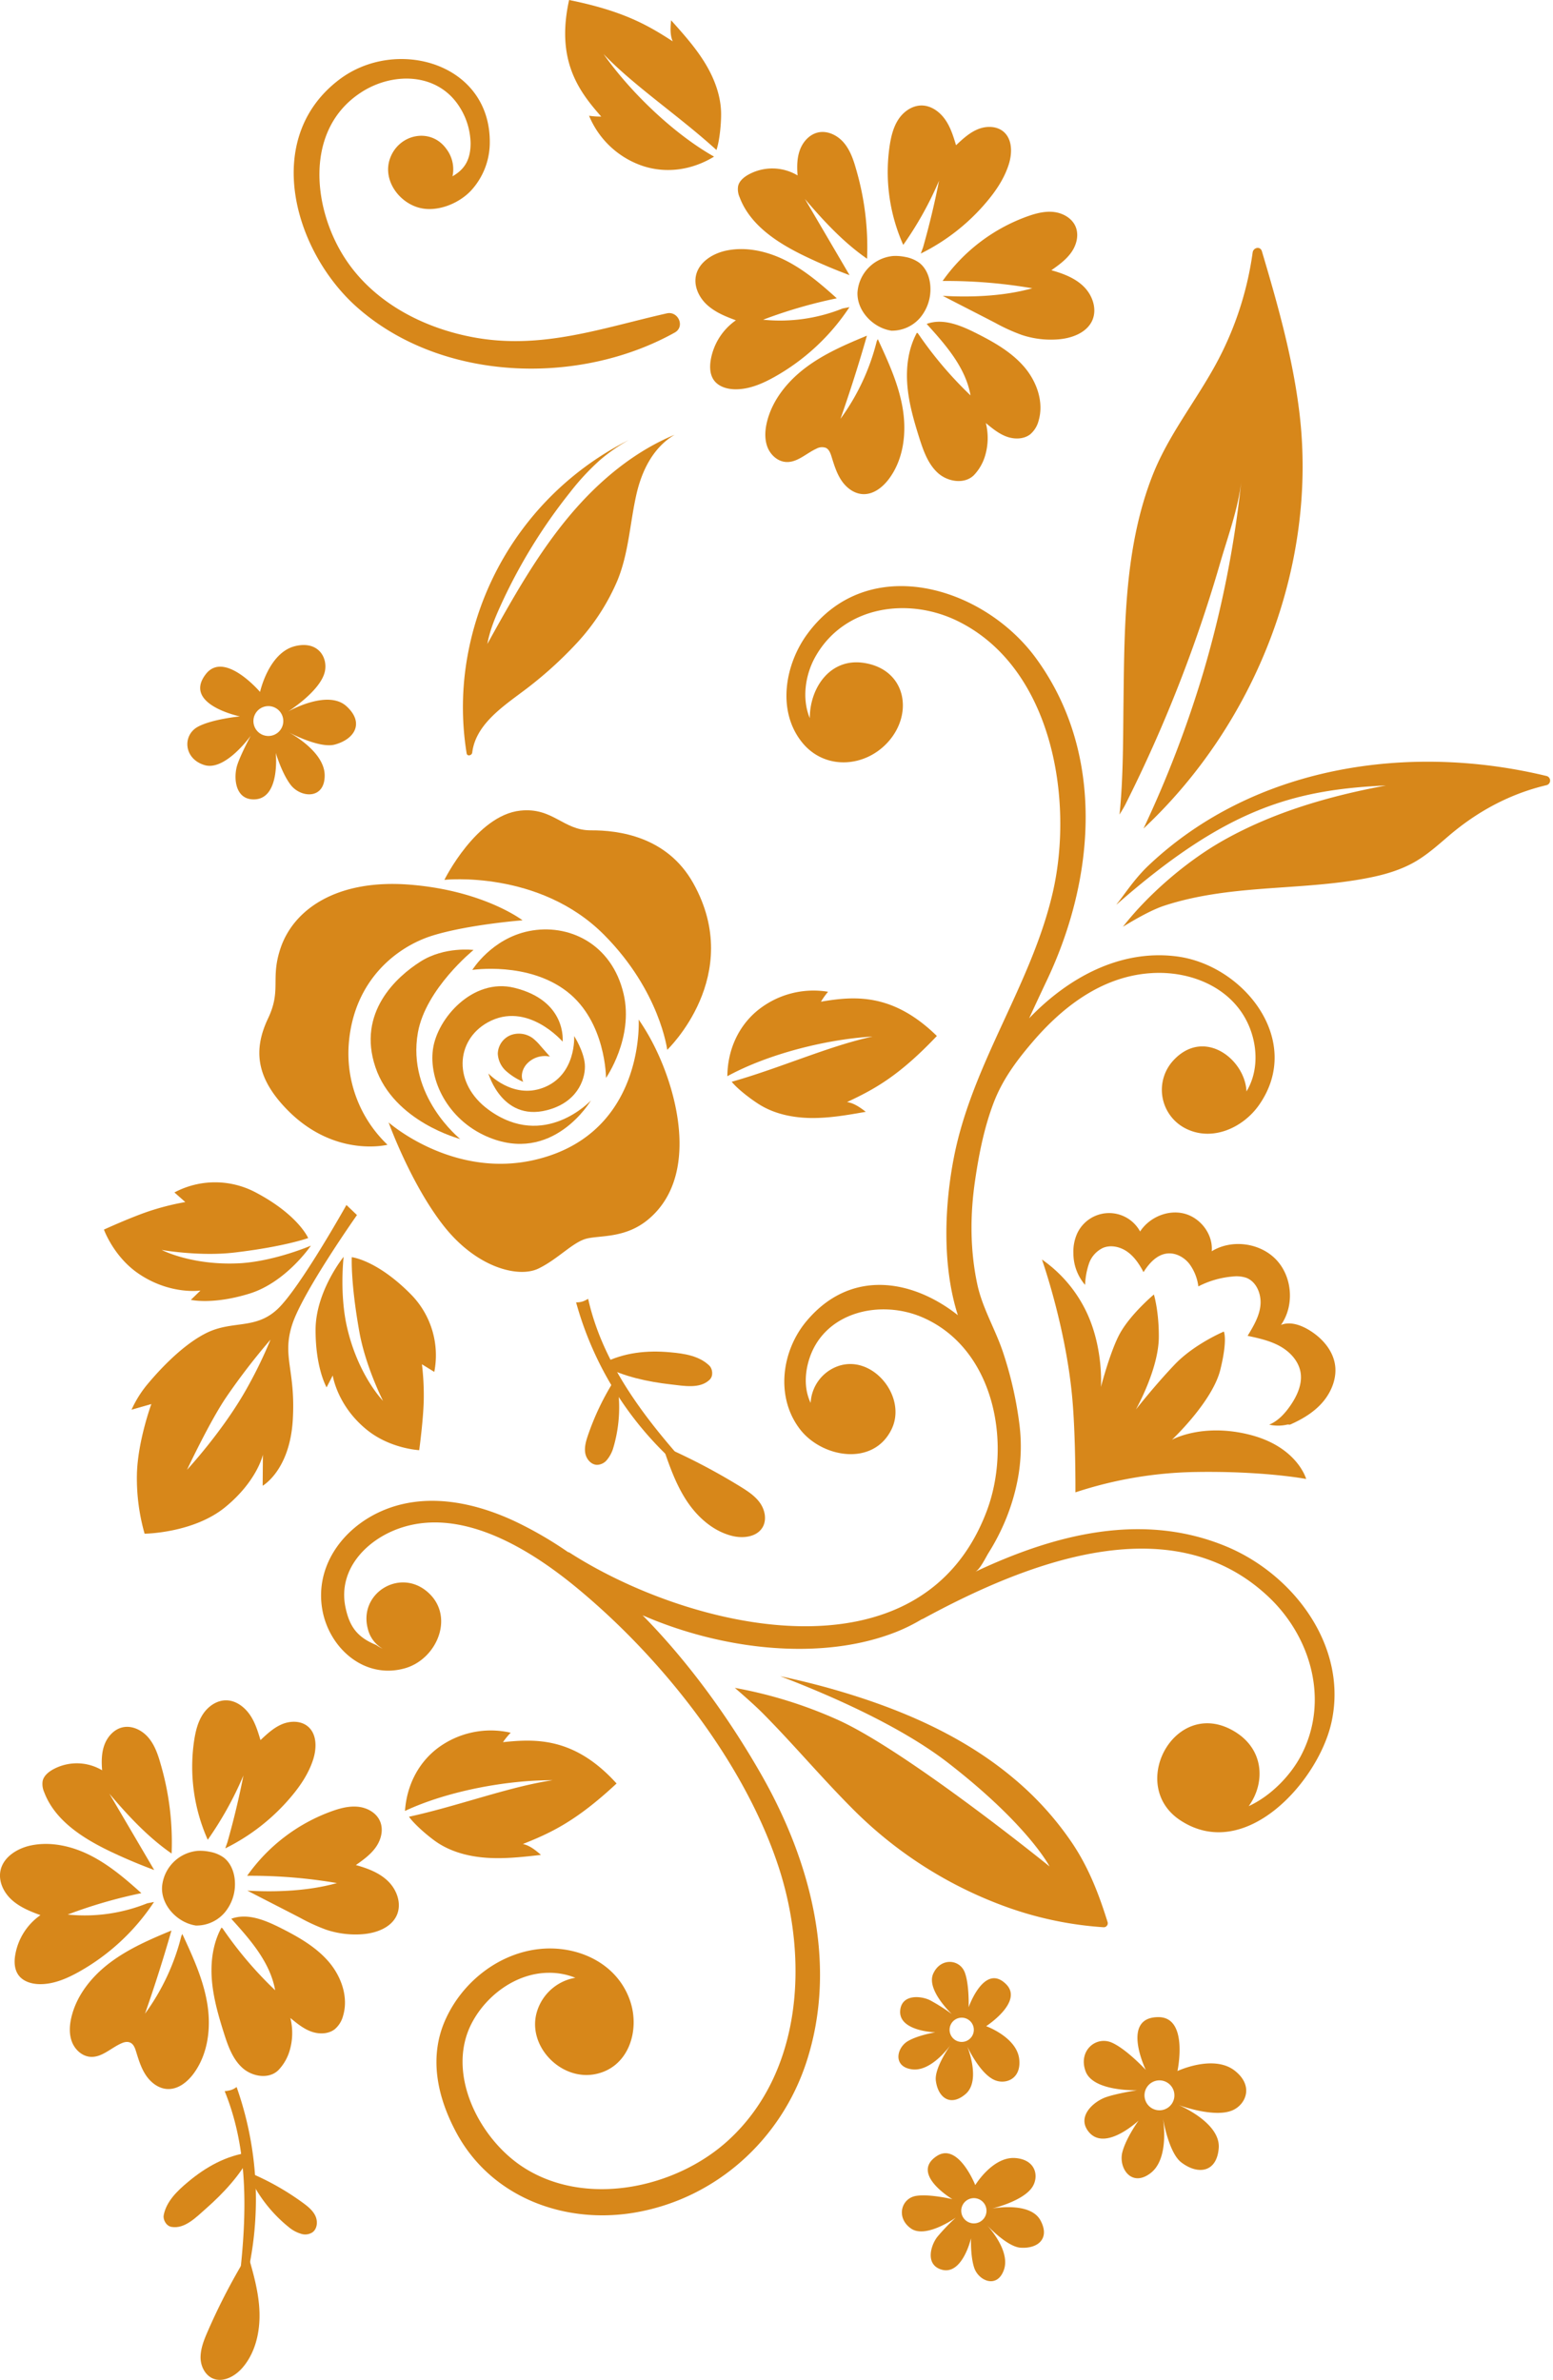 <svg id="Layer_1" data-name="Layer 1" xmlns="http://www.w3.org/2000/svg" viewBox="0 0 705 1080"><defs><style>.cls-1{fill:#d7871a;}</style></defs><title>accent</title><path class="cls-1" d="M161.94,139.31c38.14,33.92,100.58,36,144.36,11.61,4.81-2.68,1.57-9.89-3.61-8.71-29.61,6.7-56.85,16.62-87.83,10.85-22.82-4.25-45.1-15.81-58.08-35.57-15-22.85-18.79-59,7.43-75.74,14.27-9.13,34.42-8.8,44.29,6.6A31.79,31.79,0,0,1,213.63,65c0,8.24-3.36,12.2-8.21,15a15.25,15.25,0,0,0-2.79-12.42c-7-9.78-21.38-6.92-25.5,4.12-3.7,9.89,4,20.41,13.6,22.69,8,1.9,17.7-2.07,23.19-8A32.27,32.27,0,0,0,222.34,65c.52-36.45-42.53-48.47-68.35-28.87C118.65,62.94,133.56,114.07,161.94,139.31Z"/><path class="cls-1" d="M259.09,233.41c-15.09,17.83-26.52,38.4-37.85,58.82,1.06-5.93,3.36-11.57,5.85-17.06a244.83,244.83,0,0,1,31.67-51.72,109.77,109.77,0,0,1,13.51-14.58,77.63,77.63,0,0,1,13.21-9.19,136.65,136.65,0,0,0-73.06,97,130.79,130.79,0,0,0-.59,45.17c.25,1.56,2.39,1,2.55-.33,1.44-12.05,12.71-20.05,21.67-26.77A180.89,180.89,0,0,0,262,291.67a98.62,98.62,0,0,0,18.19-28c5.18-12.47,5.72-25.85,8.62-38.89,2.5-11.28,7.77-21.77,17.45-27.48C287.88,204.91,272,218.16,259.09,233.41Z"/><path class="cls-1" d="M267,589.43c7.63,34,31.66,61.58,55.41,87.05A153,153,0,0,1,261.52,591a8.53,8.53,0,0,0,3.34-.51C265.73,590.14,267,589.43,267,589.43Z"/><path class="cls-1" d="M299.76,655.74a283.26,283.26,0,0,1,36.38,18.92c3.32,2.05,6.68,4.24,8.91,7.43s3.1,7.65,1.13,11c-2.62,4.46-8.89,5.17-13.9,3.9-8.7-2.2-15.83-8.65-20.72-16.16s-7.84-16.1-10.73-24.58l.93-.94"/><path class="cls-1" d="M273.67,618.69c9.56-4.91,20-6,30.69-5,6.33.55,13.12,1.62,17.67,6.06,1.36,1.32,2,4.58.09,6.4-4.36,4.22-11.67,2.78-17.7,2.09-10.2-1.16-21.16-3.49-30.25-8.27"/><path class="cls-1" d="M278.77,626.53a118.67,118.67,0,0,0-11.88,24.88c-.87,2.57-1.67,5.3-1.21,8s2.6,5.26,5.31,5.35a6,6,0,0,0,4.69-2.44,15.27,15.27,0,0,0,2.6-4.85,64.3,64.3,0,0,0,2.49-25,7,7,0,0,0-.74-3,2.6,2.6,0,0,0-2.54-1.39"/><path class="cls-1" d="M102,949c13.17,32.24,9.25,68.63,4.33,103.1a153,153,0,0,0,1.08-105,8.41,8.41,0,0,1-3,1.49A21.21,21.21,0,0,1,102,949Z"/><path class="cls-1" d="M113.11,1022.09a281.44,281.44,0,0,0-19,36.33c-1.55,3.57-3,7.3-3.06,11.19s1.83,8,5.37,9.67c4.7,2.16,10.25-.85,13.63-4.76,5.87-6.77,8-16.14,7.75-25.1s-2.77-17.69-5.25-26.3l-1.3-.24"/><path class="cls-1" d="M113.31,976.78c-10.64,1.44-19.79,6.55-28,13.43-4.88,4.07-9.83,8.83-11,15.08-.36,1.86,1,4.88,3.59,5.3,6,1,11.16-4.4,15.71-8.41,7.71-6.79,15.37-15,20.09-24.09"/><path class="cls-1" d="M113.62,986.12a119,119,0,0,1,24,13.62c2.19,1.61,4.4,3.39,5.55,5.86s.89,5.8-1.29,7.42a6,6,0,0,1-5.24.68,15.41,15.41,0,0,1-4.91-2.5,64.13,64.13,0,0,1-16.35-19.09,7,7,0,0,1-1.09-2.86,2.59,2.59,0,0,1,1.28-2.59"/><path class="cls-1" d="M488.2,677.24A183,183,0,0,1,542.86,668c31-.5,50.09,3.17,50.09,3.17s-4-14.61-25.64-20.08S532,653.39,532,653.39s18.44-17.29,22-31.88c3.38-13.76,1.57-17.23,1.57-17.23s-13.36,5.6-22.26,14.91-17.68,20.47-17.68,20.47,10.34-18.22,10.43-32.87c.07-11.83-2.24-19.33-2.24-19.33s-10.2,8.52-15.24,17.35c-4.43,7.77-8.8,24.61-8.8,24.61s1.23-16.93-6.18-33.2A61,61,0,0,0,473,571.57s10.57,29.75,13.65,61.63C488.36,650.73,488.2,677.24,488.2,677.24Z"/><path class="cls-1" d="M585.62,646.51c5.63-2.47,11.06-5.72,15-10.4s6.39-11,5.39-17c-1.12-6.78-6.25-12.33-12.19-15.79-3.72-2.16-8.31-3.67-12.3-2.06,6.14-8.74,5.21-21.75-2.11-29.53s-20.25-9.5-29.34-3.9c.69-7.65-5.06-15.21-12.51-17.1s-15.81,1.71-20,8.13a16,16,0,0,0-28.54.84,20,20,0,0,0-1.74,9,22,22,0,0,0,5.3,14.39,34.56,34.56,0,0,1,1.78-9.7,12.28,12.28,0,0,1,6.45-7.13c3.63-1.47,7.92-.41,11.09,1.89s5.38,5.68,7.21,9.15c2.52-4,6.09-8,10.81-8.46,3.77-.39,7.52,1.63,9.9,4.58A21.64,21.64,0,0,1,544,583.78a41.44,41.44,0,0,1,15.5-4.48,14.41,14.41,0,0,1,6.17.54c4.75,1.76,7,7.46,6.52,12.49s-3.2,9.55-5.82,13.88c5.09,1.09,10.26,2.22,14.8,4.77s8.42,6.78,9.25,11.92-1.52,10.38-4.48,14.73c-2.51,3.69-5.64,7.17-9.76,8.89a18.27,18.27,0,0,0,8.32-.06"/><path class="cls-1" d="M509.55,976.48c-2,7.27,4.08,16.46,12.85,9.63s5.5-25,5.5-25,2.51,15.73,8.35,20.19c7.58,5.8,16.13,4.61,17-6.44.93-11.62-18.16-19.56-18.16-19.56s16.43,6.13,24.69,2.25c5.86-2.75,9.39-11,.85-17.78-9.62-7.68-26.11.08-26.11.08s5.21-24.4-8.58-24.46c-17.4-.07-5.8,23.95-5.8,23.95S511.5,930,504.83,927c-7.33-3.27-15.48,3.7-12,13s23.38,8.56,23.38,8.56-9.12,1.41-14.16,3.16c-5.54,1.93-13.56,8.82-7.74,15.82,7.5,9,22.57-5.22,22.57-5.22S511.3,970,509.55,976.48Zm11.06-29.24a6.79,6.79,0,1,1,2.09,9.37A6.8,6.8,0,0,1,520.61,947.24Z"/><path class="cls-1" d="M412.27,926.2c-5.3,3-7.1,11.79,1.85,12.89s17.51-11.21,17.51-11.21-7.59,10.47-6.79,16.38c1,7.68,6.61,11.9,13.46,6.06,7.2-6.13.8-21.63.8-21.63S445,941.62,452,944.14c4.93,1.78,11.68-.92,10.68-9.72-1.12-9.93-15-14.93-15-14.93s17-11,9.1-19c-9.94-10-17.06,10.42-17.06,10.42s.36-10.3-1.76-15.84c-2.32-6.08-11-6.76-14.31.59S432.1,914,432.1,914a85.52,85.52,0,0,0-9.94-6.3c-4.28-2.07-12.83-2.72-13.5,4.64-.87,9.48,15.94,9.95,15.94,9.95S417,923.49,412.27,926.2Zm23.11-10.43a5.5,5.5,0,1,1-4.17,6.57A5.49,5.49,0,0,1,435.38,915.77Z"/><path class="cls-1" d="M442.25,1029.13c2,6,10.56,9.68,13.54.77s-7.83-20.19-7.83-20.19,9.12,9.9,15.32,10.31c8.05.54,13.5-4.29,9-12.48-4.78-8.62-21.92-5.28-21.92-5.28s14.42-3.37,18.42-10c2.84-4.67,1.48-12.11-7.71-12.91-10.36-.91-18.34,12.26-18.34,12.26S435,972,425.23,978.45C413,986.53,432.34,998,432.34,998s-10.43-2.49-16.52-1.48c-6.69,1.12-9.17,9.84-2.36,14.73s20.45-4.89,20.45-4.89a88.69,88.69,0,0,0-8.48,8.84c-3,3.94-5.42,12.54,1.94,14.75,9.5,2.84,13.45-14.23,13.45-14.23S440.46,1023.76,442.25,1029.13Zm-5.88-25.75a5.73,5.73,0,1,1,5.85,5.61A5.74,5.74,0,0,1,436.37,1003.38Z"/><path class="cls-1" d="M131.93,356.15c4.58,6,15.55,6.79,15.46-4.34s-16.51-19.59-16.51-19.59,14,7.59,21.11,5.67c9.21-2.5,13.47-10,5.25-17.43-8.66-7.81-26.57,2.5-26.57,2.5s14.85-9.3,16.8-18.22c1.39-6.32-3-14.13-13.59-11.5-11.95,3-15.83,20.77-15.83,20.77s-16.19-19-24.63-8.07c-10.64,13.76,15.48,19.17,15.48,19.17s-12.64,1.22-19.07,4.7c-7.06,3.81-6.49,14.53,3,17.39s21-13.33,21-13.33S109.44,342,107.76,347c-1.84,5.56-1.26,16.12,7.84,15.76,11.73-.46,9.59-21.09,9.59-21.09S127.87,350.82,131.93,356.15Zm-16.46-26.57a6.78,6.78,0,1,1,8.7,4A6.78,6.78,0,0,1,115.47,329.58Z"/><path class="cls-1" d="M175.91,519.5a57.2,57.2,0,0,1-17.57-45.92c2.3-29,22.06-44.05,38-49,16.28-5.05,40.87-6.94,40.87-6.94s-17.52-13.46-51-16.16-53,11.34-58.87,28.86c-4.69,14,.53,18.8-5.65,31.82-6.68,14.1-5.61,26.8,8.62,41.38C151.88,525.62,175.91,519.5,175.91,519.5Z"/><path class="cls-1" d="M176.42,509.37s10,27.86,25,46.94,34,23.73,43,19.38,15.72-12.15,22.05-13.64,17.55-.12,27.79-8.65c22.24-18.53,14.35-54.72,3.55-77.1a100.56,100.56,0,0,0-7.88-13.62s2.76,46.79-39.83,61.56C209.19,538.41,176.42,509.37,176.42,509.37Z"/><path class="cls-1" d="M302.89,476.42s-3.25-26.58-28.61-52.14c-29.46-29.68-72.54-25-72.54-25S216.22,370,236.2,367.87c14.78-1.58,19.47,9,32,8.94s34.6,2.7,46.52,24C338.22,442.82,302.89,476.42,302.89,476.42Z"/><path class="cls-1" d="M275.1,489.17s12.65-18.14,8-38.11c-5.37-23-25.2-32.13-43-28.52-17,3.44-25.69,17.62-25.69,17.62s25.28-3.9,43,9.82S275.1,489.17,275.1,489.17Z"/><path class="cls-1" d="M208.92,516.88s-30.09-7.72-38.49-32.57,9.59-41.09,20.54-48,24-5.21,24-5.21-21.67,17.53-25.25,37.43C184.54,497.47,208.92,516.88,208.92,516.88Z"/><path class="cls-1" d="M220.86,515.69c-17.62-7.76-26.27-25.49-24.31-39.58s18.17-32.39,36.85-27.86c24.14,5.87,22,24.45,22,24.45S239.33,454,221.36,464c-14.61,8.16-15.81,27.73.42,39.6,25.4,18.56,46.49-4.22,46.49-4.22S251,528.92,220.86,515.69Z"/><path class="cls-1" d="M221.71,487.15s6.58,23.32,28.59,16.08c12.79-4.2,15.63-14.73,15.19-20.24-.48-6.06-4.85-12.82-4.85-12.82s1.13,17.82-14.23,23.52C232.59,498.82,221.71,487.15,221.71,487.15Z"/><path class="cls-1" d="M237.52,490.89c-1.32-2.54-.37-5.77,1.5-7.93a11.13,11.13,0,0,1,10.62-3.48l-4.4-5a22.51,22.51,0,0,0-3.33-3.29,10.64,10.64,0,0,0-10.19-1.4,9.36,9.36,0,0,0-5.74,8.37,11.33,11.33,0,0,0,3.79,7.91,28.48,28.48,0,0,0,7.58,4.8"/><path class="cls-1" d="M156,570.34s-12.69,15.61-12.74,33.1,5,26.15,5,26.15l2.79-5.38s2,13.93,15.79,24.89c10.54,8.37,23.46,9,23.46,9s2.09-15.22,2.08-24.18a115.05,115.05,0,0,0-.84-14.8l5.61,3.46a39.36,39.36,0,0,0-10.58-35.16c-15.47-15.69-26.87-16.9-26.87-16.9s-.61,11.32,3.44,33.91c2.83,15.8,10.74,31.29,10.74,31.29s-11.15-11.33-16.23-32.92C154,587.46,156,570.34,156,570.34Z"/><path class="cls-1" d="M141.13,565.28s-11.24,16.68-28,21.81-26.48,2.79-26.48,2.79L91,585.66s-13.9,2.14-28.4-7.88C51.54,570.13,47.18,558,47.18,558s14-6.42,22.53-9a115.88,115.88,0,0,1,14.41-3.5l-4.94-4.36a39.36,39.36,0,0,1,36.72-.1c19.51,10.24,24,20.8,24,20.8s-10.65,3.88-33.44,6.57c-15.94,1.88-33.07-1.18-33.07-1.18s14.09,7.37,36.22,6C125.32,572.12,141.13,565.28,141.13,565.28Z"/><path class="cls-1" d="M65.64,696s22.15-.19,36.65-12.08,17.06-23.77,17.06-23.77l-.11,14.09s12.24-6.87,13.66-29.67-5-28.72-.26-43.46,29.41-49.71,29.41-49.71l-4.78-4.57S136.22,584.4,126.07,594,105.48,599,93.54,605s-23.27,19.12-27.27,24a51.08,51.08,0,0,0-6.56,10.74l9-2.57s-6.14,16.66-6.55,31.65A91.81,91.81,0,0,0,65.64,696Zm37.24-62.21a300.25,300.25,0,0,1,19.93-25.87A199.42,199.42,0,0,1,112.64,629c-10.81,19.78-27.74,38-27.74,38S95.42,644.62,102.88,633.8Z"/><path class="cls-1" d="M183.85,821.82c.78-11.47,6-22,15.26-28.82a40.28,40.28,0,0,1,32.72-6.68,34.09,34.09,0,0,0-3.5,4.29c15-1.59,32.6-2.22,51.57,18.75-18.41,17.18-29.9,22.44-42.54,27.47,3.2.64,6.07,3.07,8.22,4.94-8.21.93-16.47,1.87-24.71,1.3s-16.56-2.75-23.28-7.55c-3.6-2.57-9.35-7.49-11.93-11.07,22.29-4.84,45.4-13.64,65.18-16.57-20.75-.09-47.62,4.89-66.83,13.86"/><path class="cls-1" d="M324.15,71.08c-9.8,6-21.43,7.83-32.34,4.24a40.29,40.29,0,0,1-24.4-22.79,35.77,35.77,0,0,0,5.53.37c-10-11.33-20.7-25.29-14.59-52.9C283,5,294,11.37,305.39,18.76c-1.34-3-1-6.72-.74-9.56,5.52,6.15,11.07,12.34,15.38,19.39s7.34,15.09,7.33,23.35c0,4.42-.69,12-2.12,16.13C308.39,52.71,287.83,39,274,24.54c11.94,17,31.57,36,50,46.45"/><path class="cls-1" d="M330.19,488.44c.08-11.49,4.66-22.33,13.48-29.7a40.3,40.3,0,0,1,32.24-8.67,35.26,35.26,0,0,0-3.23,4.5c14.9-2.51,32.41-4.21,52.62,15.56-17.32,18.28-28.47,24.23-40.78,30,3.24.44,6.25,2.68,8.51,4.42-8.14,1.44-16.33,2.88-24.59,2.81s-16.69-1.74-23.7-6.11c-3.75-2.34-9.78-6.9-12.58-10.33,21.95-6.19,44.48-16.38,64-20.52-20.71,1.18-47.22,7.79-65.85,17.93"/><path class="cls-1" d="M398.48,153.88c4.7,10.14,9.45,20.42,11.3,31.44s.45,23.06-6.23,32c-2.83,3.8-7.05,7.13-11.79,6.92-4-.17-7.47-2.82-9.7-6.09s-3.4-7.14-4.57-10.92c-.49-1.57-1.12-3.31-2.6-4a5.24,5.24,0,0,0-4.32.41c-4.65,2.13-8.74,6.4-13.85,6-3.77-.27-7-3.26-8.34-6.79s-1.12-7.51-.25-11.19c2.41-10.13,9.43-18.7,17.77-24.94s18-10.4,27.65-14.39q-5.43,19-12,37.73A101,101,0,0,0,398,154.88"/><path class="cls-1" d="M385.62,139.38a98.4,98.4,0,0,1-34.16,31.74c-5.52,3.08-11.58,5.67-17.9,5.54-3.57-.07-7.4-1.22-9.48-4.13-1.85-2.59-1.95-6.05-1.43-9.18a27.62,27.62,0,0,1,11.42-18c-4.63-1.69-9.32-3.6-13-6.92s-6.12-8.34-5.17-13.18c1.24-6.31,7.71-10.3,14-11.57,9.25-1.86,19,.49,27.34,4.82s15.63,10.56,22.63,16.88a217.5,217.5,0,0,0-33.44,9.71,76.25,76.25,0,0,0,36.08-5.1"/><path class="cls-1" d="M416.23,151c-3.93,7.23-5,15.75-4.32,23.94s3,16.16,5.48,24c1.83,5.72,3.92,11.66,8.37,15.69s12,5.25,16.3,1.06a21.57,21.57,0,0,0,5.17-9,28,28,0,0,0,.3-14.71c2.89,2.4,5.86,4.84,9.38,6.14s7.77,1.27,10.74-1a12,12,0,0,0,3.82-6.15c2.54-8.53-.87-18-6.7-24.68S451,155.13,443,151.12c-7-3.51-15-6.83-22.33-4.12,8.65,9.52,17.66,19.77,19.91,32.43a174.28,174.28,0,0,1-23.86-28.14"/><path class="cls-1" d="M427.84,127.6a80.42,80.42,0,0,1,38.34-29.33c3.9-1.41,8.05-2.53,12.17-2.07s8.27,2.77,9.9,6.59.49,8.29-1.86,11.66-5.75,5.84-9.12,8.19c5.34,1.48,10.73,3.51,14.68,7.39s6.11,10,4,15.14c-2.44,5.82-9.36,8.37-15.66,8.84a41.9,41.9,0,0,1-16.41-2,82.79,82.79,0,0,1-12.06-5.48c-7.07-3.67-16.79-8.61-23.86-12.28,13.55.79,28.16.07,40.66-3.43a229.87,229.87,0,0,0-40.74-3.31"/><path class="cls-1" d="M418,115.06a92.6,92.6,0,0,0,30-23.57c4.21-5,7.93-10.58,9.92-16.82,1.63-5.09,1.71-11.46-2.36-14.91-3.14-2.66-7.87-2.67-11.68-1.1S437,63.1,434,65.91c-1.23-4.09-2.51-8.25-5-11.75s-6.33-6.27-10.6-6.29-8.18,2.72-10.53,6.27-3.36,7.82-4,12a81.29,81.29,0,0,0,6.17,45A157.85,157.85,0,0,0,426.29,82q-3,15.3-7.27,30.3"/><path class="cls-1" d="M393.61,117.48a126.13,126.13,0,0,0-5-40.77c-1.2-4.26-2.68-8.57-5.54-11.94s-7.42-5.63-11.73-4.65c-3.84.87-6.8,4.15-8.18,7.84s-1.41,7.73-1.09,11.65a22.42,22.42,0,0,0-22.65-.18c-1.95,1.15-3.83,2.78-4.34,5a8.9,8.9,0,0,0,.68,5.09c4.86,13,17.8,21.11,30.38,27.09q9.57,4.56,19.53,8.26L365.39,90.29c8.48,9.95,17.52,19.72,28.27,27.16"/><path class="cls-1" d="M404.51,150.07a16.86,16.86,0,0,0,13.14-5.82,20.06,20.06,0,0,0,4.72-13.74c-.14-4.29-1.73-8.76-5.17-11.34a15.48,15.48,0,0,0-6.29-2.57,21.37,21.37,0,0,0-5.52-.42,17.87,17.87,0,0,0-16.12,16.41c-.39,8.38,6.94,16.12,15.22,17.45"/><path class="cls-1" d="M82.76,877.64c4.7,10.13,9.46,20.42,11.3,31.44s.45,23-6.22,32c-2.84,3.81-7,7.13-11.79,6.93-4-.17-7.47-2.83-9.71-6.1s-3.4-7.13-4.57-10.92c-.48-1.57-1.11-3.3-2.59-4s-3-.21-4.33.41c-4.65,2.12-8.74,6.39-13.84,6-3.78-.28-7-3.26-8.35-6.8s-1.12-7.5-.24-11.19c2.41-10.13,9.42-18.7,17.77-24.93s18-10.4,27.64-14.4q-5.43,19-12,37.74a101.24,101.24,0,0,0,16.49-35.21"/><path class="cls-1" d="M69.91,863.13a98.45,98.45,0,0,1-34.17,31.75c-5.52,3.07-11.57,5.67-17.89,5.54-3.58-.08-7.41-1.23-9.48-4.14-1.85-2.59-2-6-1.44-9.18a27.66,27.66,0,0,1,11.43-18c-4.64-1.68-9.33-3.6-13-6.91S-.75,853.86.2,849c1.24-6.3,7.72-10.29,14-11.56,9.25-1.87,19,.48,27.35,4.82s15.62,10.55,22.63,16.87a218.3,218.3,0,0,0-33.44,9.71,76,76,0,0,0,36.08-5.1"/><path class="cls-1" d="M100.51,874.79c-3.92,7.22-5,15.74-4.31,23.94s3,16.16,5.48,24c1.82,5.72,3.91,11.67,8.37,15.69s12,5.26,16.29,1.06a21.67,21.67,0,0,0,5.18-9,28.14,28.14,0,0,0,.29-14.71c2.9,2.39,5.86,4.83,9.38,6.13s7.77,1.27,10.74-1a11.89,11.89,0,0,0,3.82-6.14c2.54-8.53-.86-18-6.69-24.69s-13.79-11.19-21.74-15.19c-7-3.51-15-6.84-22.33-4.13,8.65,9.53,17.66,19.77,19.92,32.44A174.34,174.34,0,0,1,101,875.05"/><path class="cls-1" d="M112.13,851.35A80.39,80.39,0,0,1,150.46,822c3.91-1.41,8-2.52,12.18-2.07s8.26,2.77,9.89,6.59.5,8.29-1.85,11.66-5.76,5.84-9.13,8.2c5.34,1.47,10.73,3.5,14.68,7.39s6.12,10,4,15.13c-2.44,5.83-9.36,8.37-15.65,8.85a42.14,42.14,0,0,1-16.42-2,85.37,85.37,0,0,1-12-5.48c-7.08-3.68-16.79-8.61-23.87-12.29,13.55.8,28.16.08,40.66-3.43a231.69,231.69,0,0,0-40.74-3.31"/><path class="cls-1" d="M102.26,838.81a92.78,92.78,0,0,0,30-23.56c4.21-5,7.93-10.58,9.92-16.83,1.62-5.09,1.71-11.45-2.37-14.9-3.14-2.66-7.87-2.67-11.67-1.11s-6.89,4.44-9.89,7.26c-1.23-4.09-2.5-8.26-5-11.75s-6.32-6.28-10.6-6.3-8.17,2.73-10.52,6.28-3.36,7.81-4,12a81.17,81.17,0,0,0,6.18,45,158.44,158.44,0,0,0,16.19-29.15q-3,15.3-7.27,30.3"/><path class="cls-1" d="M77.9,841.24a126.2,126.2,0,0,0-5-40.78c-1.2-4.25-2.68-8.57-5.54-11.93s-7.41-5.63-11.73-4.65c-3.83.87-6.79,4.15-8.18,7.83s-1.41,7.73-1.09,11.66a22.44,22.44,0,0,0-22.65-.19c-1.95,1.16-3.83,2.78-4.34,5a9,9,0,0,0,.68,5.09c4.87,13,17.81,21.12,30.38,27.1Q60,844.91,70,848.62L49.67,814c8.48,10,17.52,19.73,28.27,27.17"/><path class="cls-1" d="M88.79,873.82A16.88,16.88,0,0,0,101.94,868a20,20,0,0,0,4.71-13.73c-.13-4.3-1.73-8.77-5.17-11.35a15.48,15.48,0,0,0-6.29-2.57,21.3,21.3,0,0,0-5.52-.42,17.86,17.86,0,0,0-16.11,16.41c-.4,8.39,6.93,16.13,15.22,17.46"/><path class="cls-1" d="M556.73,701.81c-38.21-15.89-78.15-5.44-114.07,11.51,2.26-1.06,4.81-6.56,6.13-8.66a99.16,99.16,0,0,0,5.78-10.56A94.86,94.86,0,0,0,462,671.35a79.85,79.85,0,0,0,.8-24.78,170.85,170.85,0,0,0-7.44-32.82c-3.45-10.38-9.36-20.07-11.67-30.77-3.37-15.64-3.35-31.79-1-47.58,1.74-11.83,4.1-23.69,8.36-34.9,4-10.48,10.3-19,17.52-27.44,13.69-16.08,31.35-29.65,53.09-31.38l1.32-.09c19.33-1.12,39.29,8,45.33,27.62,2.64,8.54,2.28,18.3-2.45,26.08-.69-14.71-19.37-29.12-33.26-14a19.66,19.66,0,0,0,5,30.49c12.21,6.69,26.63.18,34-10.39C592,472.15,564.47,437.77,534,434c-25.49-3.2-49.06,9.6-66.82,28.12,2.76-6,5.58-12,8.38-17.92,21.62-46,26.24-102.46-5.32-145.57-23.88-32.64-76.41-48.39-103.84-10.8-10.1,13.84-13.82,35-2.13,49.26,10.26,12.47,28.32,11.23,38.76-.25,11.85-13,8.33-33.05-10.81-36-15.36-2.38-24.62,11.32-24.6,25.06-3.64-8.64-2.15-19.61,2.56-27.93,13.1-23.15,42.24-27.14,64.69-16.07,42.87,21.14,52.78,81.14,43,123.3-9.66,41.68-36.35,77.11-44.76,119.64-4.22,21.34-5.65,49,1.72,72-20.67-16.31-48.66-21.18-68.68,2.66-11.44,13.61-14.2,34.7-2.87,49.25,10,12.8,33.22,16.88,41.48-.19,7.34-15.18-9.65-35.32-25.81-28A18.7,18.7,0,0,0,368,636.65c-2.55-5.3-2.88-11.82-1.05-18.51,6.22-22.75,32.59-28.86,52.24-20.13,32.39,14.39,40.24,57.36,28.71,87.83C418,764.77,313.22,739.65,258.67,704.66a2.84,2.84,0,0,0-.83-.32,173.09,173.09,0,0,0-23.67-13.76c-19.23-9.1-41.95-13.71-62-4.37-16.92,7.88-29.06,24.65-25.92,43.85,2.88,17.63,19.06,32.29,37.63,27,14.89-4.28,23-24.4,9.58-35.14-12.62-10.1-30.65,1.41-26.5,17.17a14.13,14.13,0,0,0,6.74,9.09,16.31,16.31,0,0,1-2.88-1.65c-8.52-3.5-12.12-8.14-14-17.18-3.57-17.33,9.93-31.07,25.46-36.11,28.47-9.25,59.64,10.7,80.58,28.17C301,753.18,338,799.88,353.54,847.48c13.43,41.26,10.94,92.77-22.88,123.77C306.6,993.31,265.14,1002,236.77,983c-19.69-13.21-34.37-42.55-22.55-65,6.61-12.58,20.13-22.61,34.7-22.73a31.33,31.33,0,0,1,12.25,2.26,22.1,22.1,0,0,0-17.3,15c-5,15.41,10.26,31.59,25.92,28.81,15.48-2.75,20.93-19.79,16.22-33.43-6.06-17.58-24.78-25.59-42.24-23.3-18,2.36-33.74,15-41.28,31.3-8,17.16-4.1,35.41,4.51,51.59,15.74,29.59,49.14,42.07,81.25,36.57,36.68-6.28,66.26-33,77.79-68.17,14.51-44.27,1.94-91.35-20.42-130.54-14.12-24.75-32.39-50.49-53.91-72.33,36.53,15.91,81.73,20.94,115.46,7.42a80.72,80.72,0,0,0,11.21-5.58,5.59,5.59,0,0,0,.81-.34c45.56-24.73,112.28-52,156.83-9.72,19.34,18.34,27.46,47.34,14.62,71.83-4.71,9-13.58,18.31-23.78,23,7.7-10.53,7.39-26.89-8.28-34.91-25.86-13.22-46.5,25.67-22.81,41.31,29.48,19.47,62.53-17.47,68.59-44.1C612.19,747.51,587.49,714.6,556.73,701.81Z"/><path class="cls-1" d="M589.93,187.68c-3-25.13-9.88-49.45-17.08-73.65-.73-2.47-3.9-1.71-4.2.57A148.5,148.5,0,0,1,550,168.76c-9,15.68-20,29.83-26.71,46.77-12.86,32.6-12.84,68.61-13.27,103.12-.2,15.94-.05,34.1-1.8,51,1.1-1.81,2.05-3.36,2.61-4.48a640.5,640.5,0,0,0,30.85-71.91q6.69-18.67,12.21-37.74c3.46-11.95,8.33-25,9.62-37.4a484.22,484.22,0,0,1-17.27,87.06A505.21,505.21,0,0,1,519.11,376C569.83,328.54,598.15,257,589.93,187.68Z"/><path class="cls-1" d="M702.18,352.18c-62.51-15.14-133-4.77-180.94,40.72-6.69,6.36-11.61,14.31-14.5,17.61a8.27,8.27,0,0,0,.74-.54c49-42.85,79.52-51.59,121.68-53.51-25.71,4.8-50.78,12-73.58,24.79-17.71,9.95-35.11,25.53-45.82,39.33,6.36-3.92,13.44-7.83,18.83-9.59,14.22-4.66,29.14-6.44,44-7.6,16-1.25,32.21-1.85,48-4.89,7.08-1.35,14.14-3.3,20.52-6.72,6.1-3.27,11.28-7.94,16.51-12.41,13-11.12,27.81-19.14,44.5-23.07A2.15,2.15,0,0,0,702.18,352.18Z"/><path class="cls-1" d="M502.84,872.38c-4-12.87-8.68-25-16.26-36.2A141.49,141.49,0,0,0,460,806.9c-23.05-19.33-51.13-31.33-79.79-39.71-8.58-2.51-17.23-4.64-26-6.52,22.62,8.65,54.65,22.64,76.19,39.33,36.48,28.27,46.05,47,46.05,47s-64.74-52.43-96.2-66.56a201.09,201.09,0,0,0-46.66-14.47c4.48,3.86,9.92,8.69,13.15,12,13.51,13.67,25.92,28.4,39.5,42.07a188.8,188.8,0,0,0,69.11,44.78A161.33,161.33,0,0,0,501,874.6,1.82,1.82,0,0,0,502.84,872.38Z"/></svg>